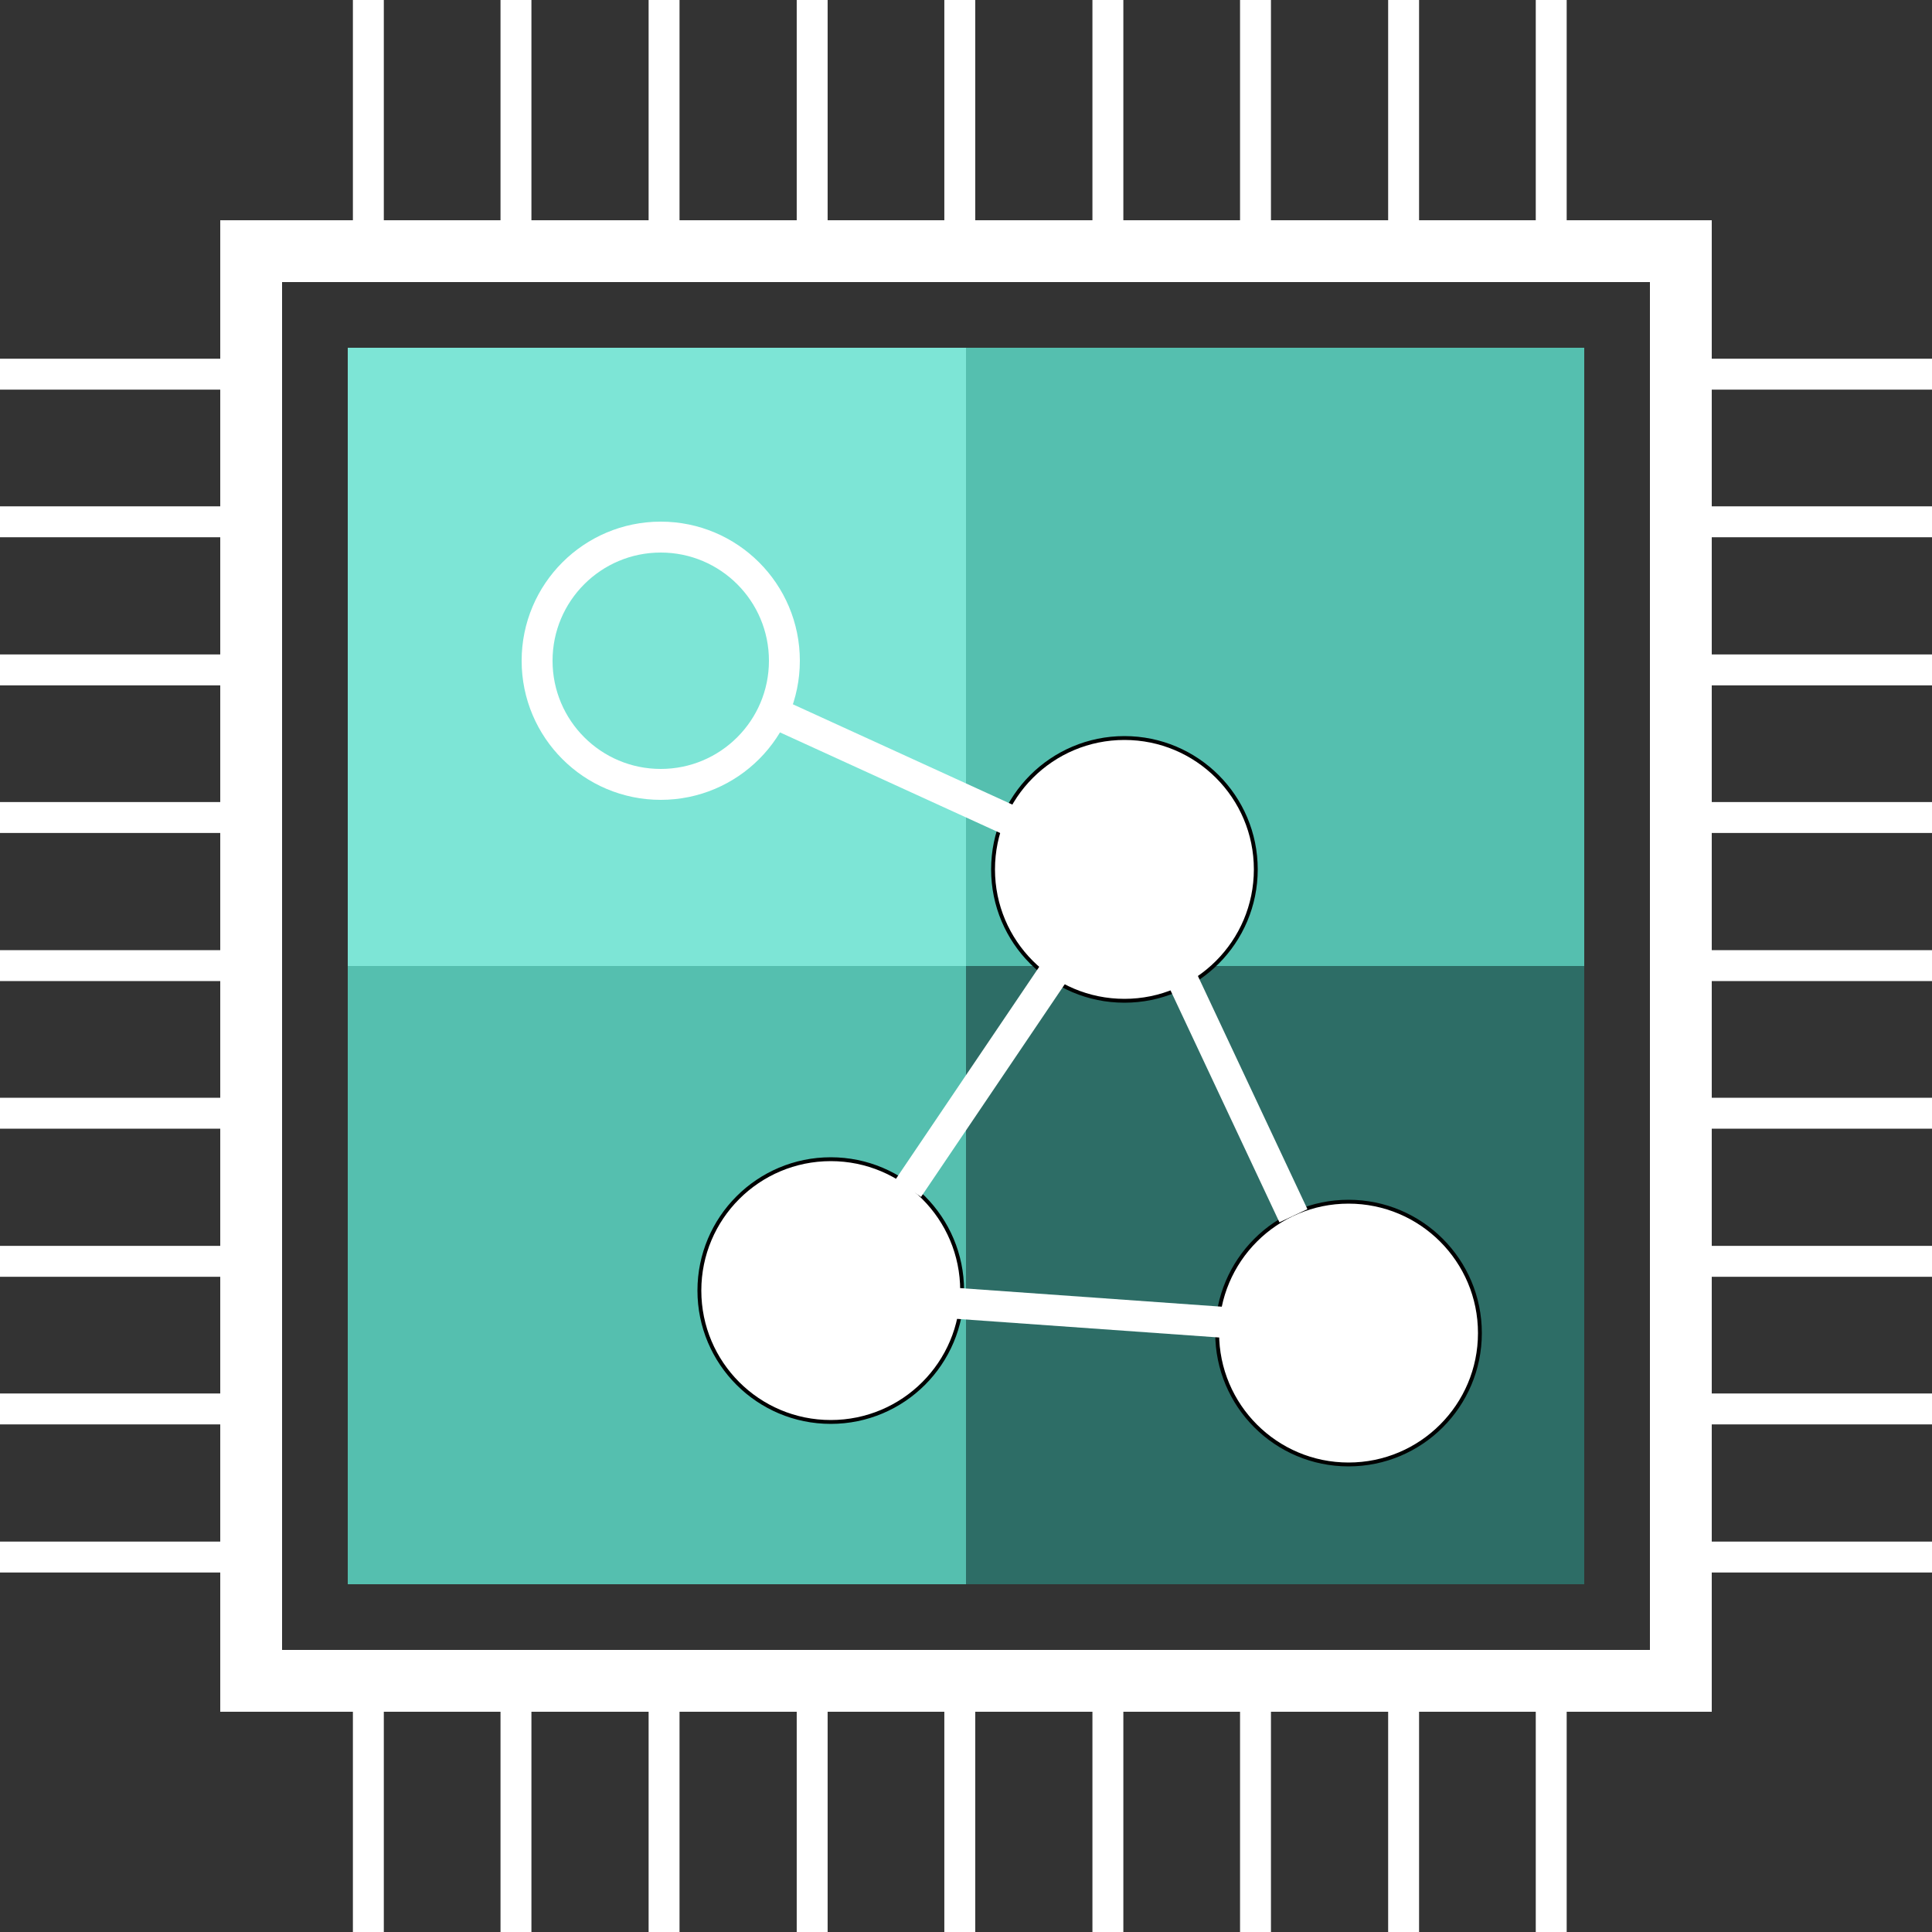 <svg width="500" height="500" xmlns="http://www.w3.org/2000/svg">
  <rect width="100%" height="100%" fill="#333333" stroke="none"/>
  <rect stroke="null" height="160" width="160" y="250" x="250" stroke-width="null" fill="#2d6d66"/>
  <rect stroke="null" height="160" width="160" y="90" x="90" stroke-width="null" fill="#7de5d6"/>
  <rect stroke="null" height="160" width="160" y="250" x="90" stroke-width="null" fill="#55bfaf"/>
  <rect stroke="null" height="160" width="160" y="90" x="250" stroke-width="null" fill="#55bfaf"/>
  <g stroke="null">
    <line stroke="white" stroke-width="8" y2="96.838" x2="500" y1="96.838" x1="431.229"/>
    <line stroke="white" stroke-width="8" y2="135.04" x2="500" y1="135.04" x1="431.229"/>
    <line stroke="white" stroke-width="8" y2="173.369" x2="500" y1="173.369" x1="431.229"/>
    <line stroke="white" stroke-width="8" y2="211.571" x2="500" y1="211.571" x1="431.229"/>
    <line stroke="white" stroke-width="8" y2="249.9" x2="500" y1="249.9" x1="431.229"/>
    <line stroke="white" stroke-width="8" y2="288.102" x2="500" y1="288.102" x1="431.229"/>
    <line stroke="white" stroke-width="8" y2="326.431" x2="500" y1="326.431" x1="431.229"/>
    <line stroke="white" stroke-width="8" y2="364.633" x2="500" y1="364.633" x1="431.229"/>
    <line stroke="white" stroke-width="8" y2="402.962" x2="500" y1="402.962" x1="431.229"/>
  </g>
  <g stroke="null">
    <line stroke="white" stroke-width="8" x1="0" y2="96.838" x2="69.47" y1="96.838"/>
    <line stroke="white" stroke-width="8" x1="0" y2="135.04" x2="69.47" y1="135.04"/>
    <line stroke="white" stroke-width="8" x1="0" y2="173.369" x2="69.47" y1="173.369"/>
    <line stroke="white" stroke-width="8" x1="0" y2="211.571" x2="69.47" y1="211.571"/>
    <line stroke="white" stroke-width="8" x1="0" y2="249.9" x2="69.47" y1="249.9"/>
    <line stroke="white" stroke-width="8" x1="0" y2="288.102" x2="69.47" y1="288.102"/>
    <line stroke="white" stroke-width="8" x1="0" y2="326.431" x2="69.47" y1="326.431"/>
    <line stroke="white" stroke-width="8" x1="0" y2="364.633" x2="69.47" y1="364.633"/>
    <line stroke="white" stroke-width="8" x1="0" y2="402.962" x2="69.47" y1="402.962"/>
  </g>
  <g stroke="null" id="svg_108">
    <line stroke="white" stroke-width="8" y2="68.444" x2="401.455" y1="0" x1="401.455"/>
    <line stroke="white" stroke-width="8" y2="68.444" x2="363.252" y1="0" x1="363.252"/>
    <line stroke="white" stroke-width="8" y2="68.444" x2="324.923" y1="0" x1="324.923"/>
    <line stroke="white" stroke-width="8" y2="68.444" x2="286.721" y1="0" x1="286.721"/>
    <line stroke="white" stroke-width="8" y2="68.444" x2="248.392" y1="0" x1="248.392"/>
    <line stroke="white" stroke-width="8" y2="68.444" x2="210.19" y1="0" x1="210.19"/>
    <line stroke="white" stroke-width="8" y2="68.444" x2="171.861" y1="0" x1="171.861"/>
    <line stroke="white" stroke-width="8" y2="68.444" x2="133.532" y1="0" x1="133.532"/>
    <line stroke="white" stroke-width="8" y2="68.444" x2="95.33"  y1="0" x1="95.33"/>
  </g>
  <g stroke="null">
    <line stroke="white" stroke-width="8" y2="500" x2="401.455" y1="434.438" x1="401.455"/>
    <line stroke="white" stroke-width="8" y2="500" x2="363.252" y1="434.438" x1="363.252"/>
    <line stroke="white" stroke-width="8" y2="500" x2="324.923" y1="434.438" x1="324.923"/>
    <line stroke="white" stroke-width="8" y2="500" x2="286.721" y1="434.438" x1="286.721"/>
    <line stroke="white" stroke-width="8" y2="500" x2="248.392" y1="434.438" x1="248.392"/>
    <line stroke="white" stroke-width="8" y2="500" x2="210.19" y1="434.438" x1="210.19"/>
    <line stroke="white" stroke-width="8" y2="500" x2="171.861" y1="434.438" x1="171.861"/>
    <line stroke="white" stroke-width="8" y2="500" x2="133.532" y1="434.953" x1="133.532"/>
    <line stroke="white" stroke-width="8" y2="500" x2="95.33" y1="434.438" x1="95.33"/>
  </g>
  <g stroke="null">
    <circle cx="291" cy="225" r="34" class='st7' fill="white"/>
    <circle cx="215" cy="334" r="34" class='st7' fill="white"/>
    <circle cx="349" cy="345" r="34" class='st7' fill="white"/>
    <circle cx="171" cy="171" r="32" stroke="white" fill="none" stroke-width="8" />
    <line stroke="white" stroke-width="8" y2="184.538" x2="200.529" y1="212.206" x1="261.069"/>
    <line stroke="white" stroke-width="8" y2="251.146" x2="304.921" y1="314.63" x1="334.736"/>
    <line stroke="white" stroke-width="8" y2="307.52" x2="235.051" y1="250.096" x1="273.853"/>
    <line stroke="white" stroke-width="8" y2="337.219" x2="246.354" y1="342.169" x1="316.024"/>
  </g>
  <rect stroke="white" height="370" width="370" x="65" y="65" stroke-width="16" fill="none" />
</svg>
